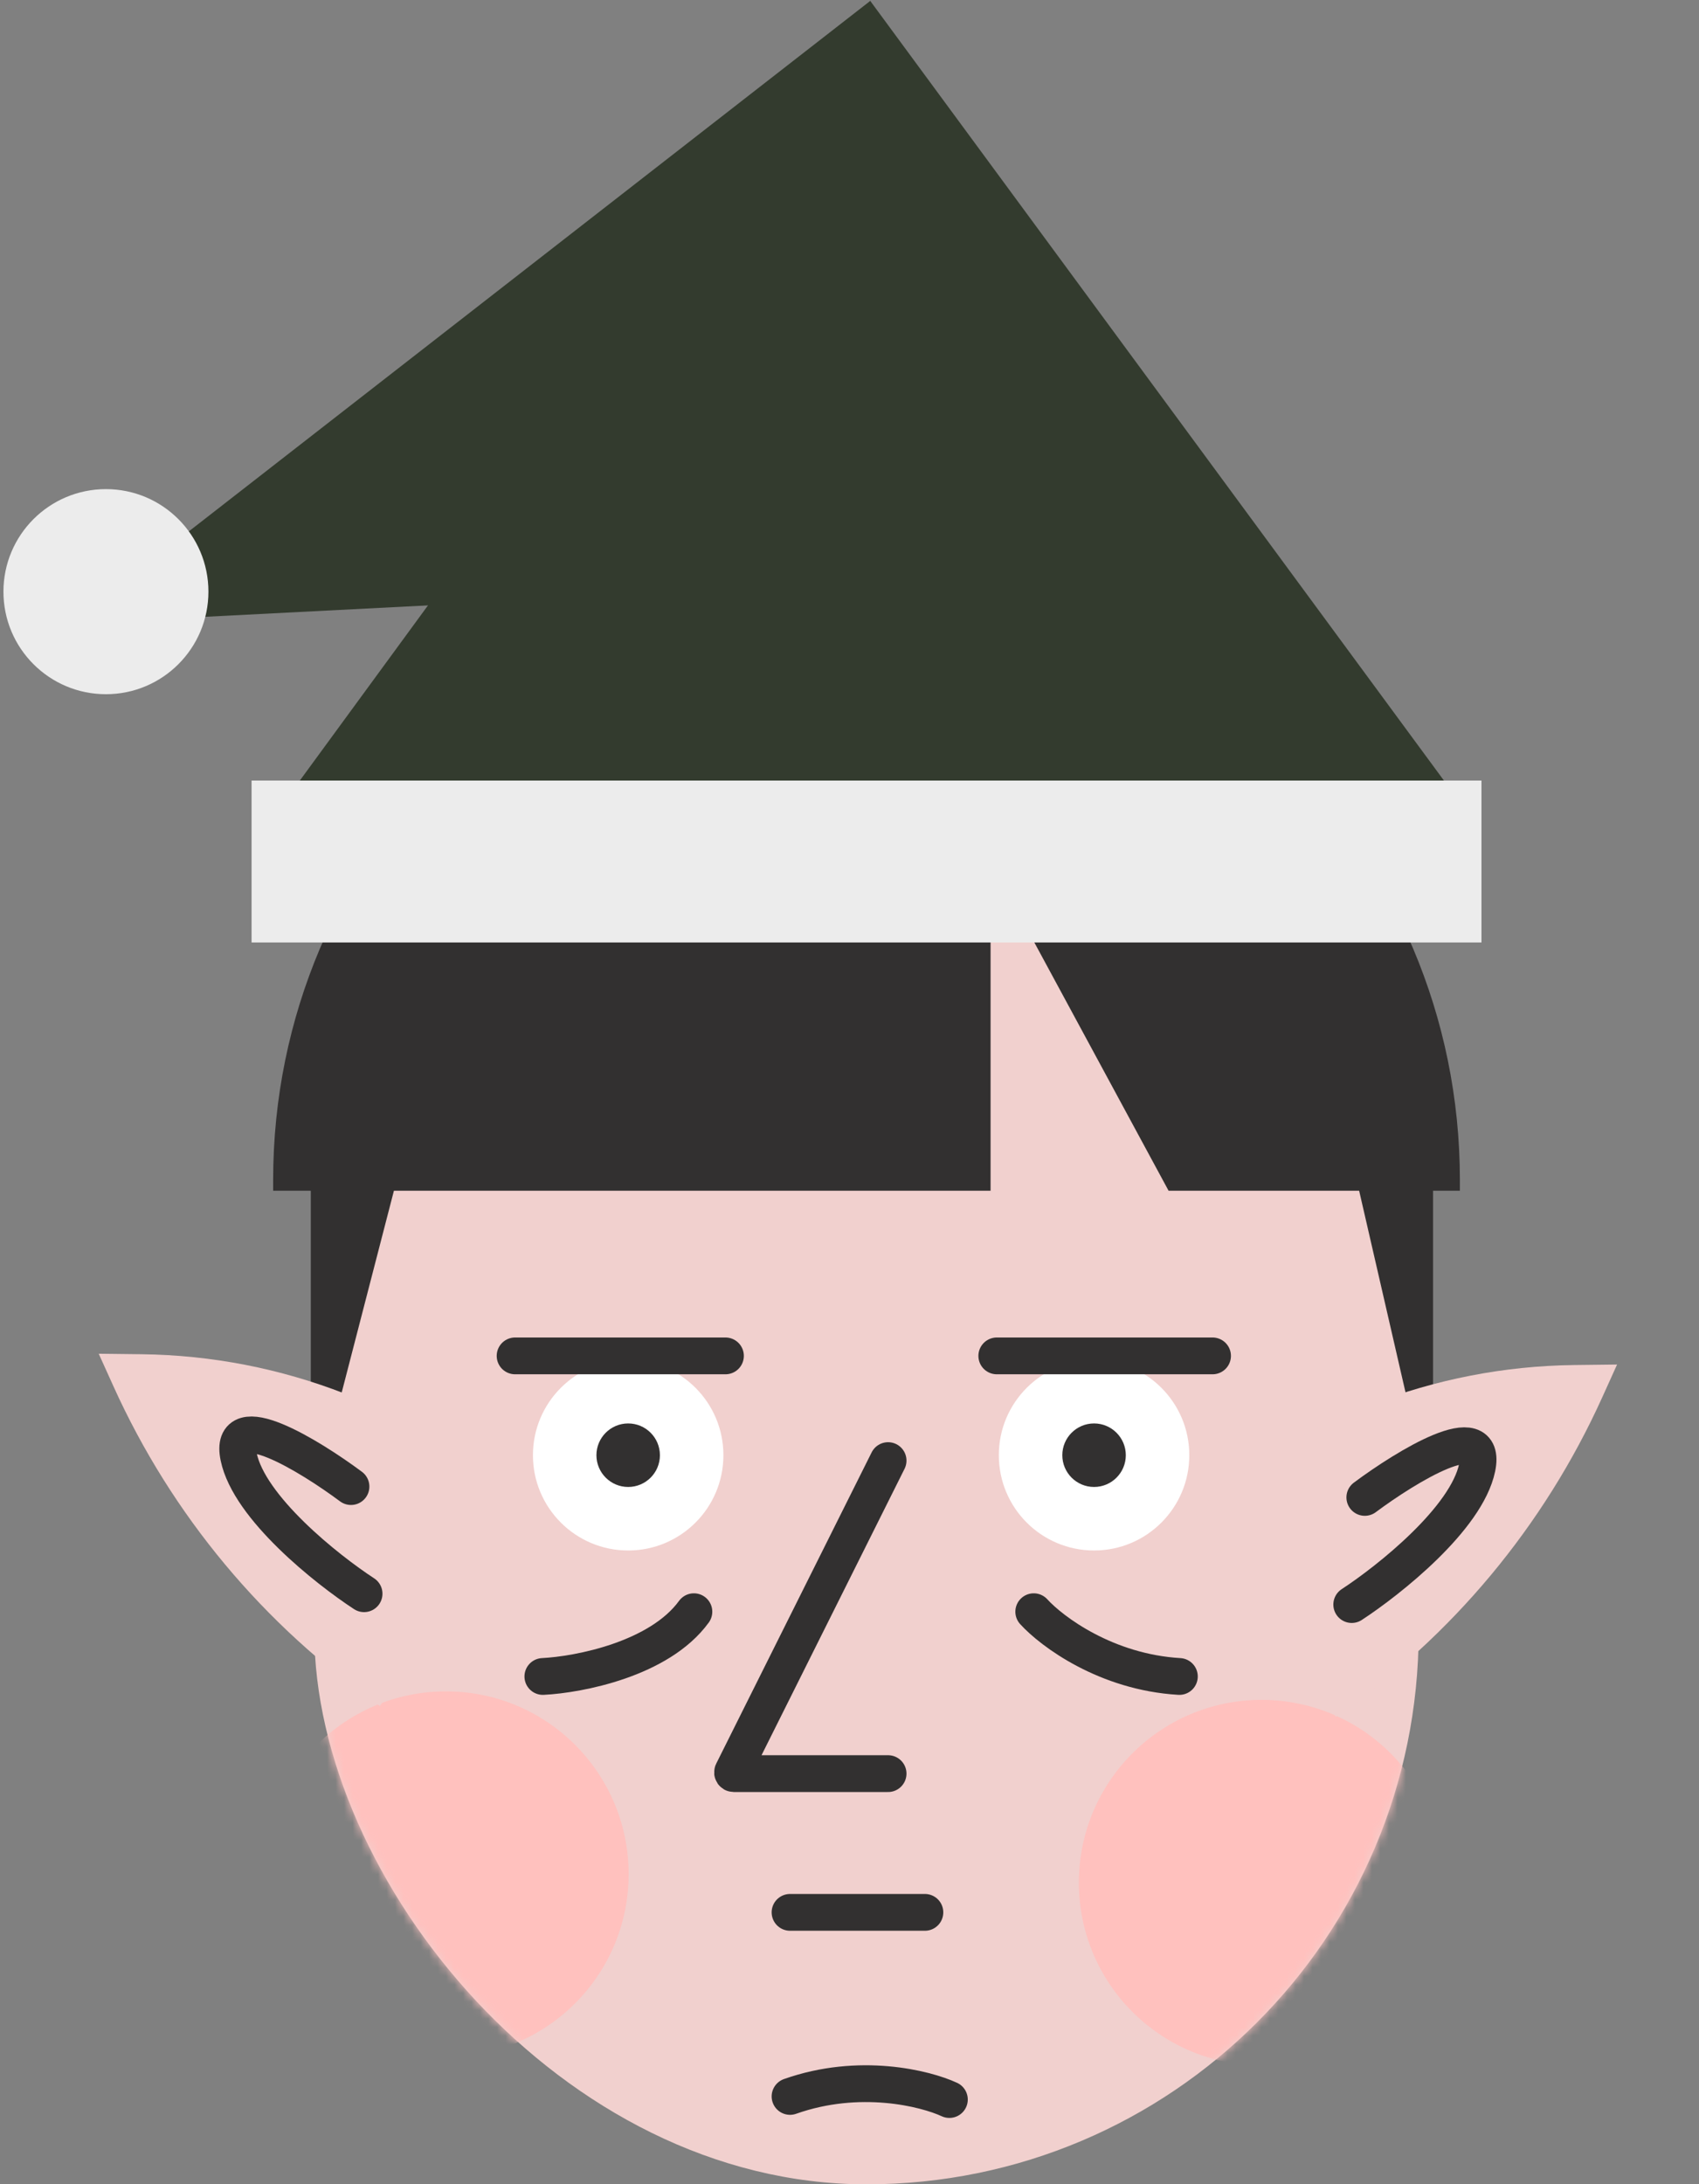 <svg width="200" height="257" viewBox="0 0 200 257" fill="none" xmlns="http://www.w3.org/2000/svg">
<rect x="0" y="0" width="200" height="257" fill="#808080" stroke="none"/>
<rect x="37" y="93" width="130" height="164" rx="65" fill="#F1D0CE"/>
<mask id="mask0_1194_1463" style="mask-type:alpha" maskUnits="userSpaceOnUse" x="37" y="93" width="130" height="164">
<rect x="37" y="93" width="130" height="164" rx="65" fill="#F1D0CE"/>
</mask>
<g mask="url(#mask0_1194_1463)">
<circle cx="52.5" cy="220.5" r="21.5" fill="#FFC1BE"/>
<circle cx="148.5" cy="221.5" r="21.5" fill="#FFC1BE"/>
</g>
<path d="M32.154 138.828C32.154 100.252 63.426 68.98 102.003 68.98C140.579 68.98 171.852 100.252 171.852 138.828V140.098H137.562L116.607 101.364V140.098H32.154V138.828Z" fill="#323030"/>
<path d="M36.584 138.736C36.584 135.982 38.816 133.749 41.571 133.749C44.832 133.749 47.216 136.828 46.399 139.986L39.78 165.551C39.594 166.268 38.948 166.769 38.208 166.769C37.311 166.769 36.584 166.041 36.584 165.144V150.259V138.736Z" fill="#323030"/>
<path d="M168.692 138.252C168.692 135.765 166.676 133.749 164.189 133.749C161.294 133.749 159.152 136.441 159.801 139.262L165.876 165.662C166.025 166.31 166.601 166.769 167.266 166.769C168.053 166.769 168.692 166.13 168.692 165.342V150.259V138.252Z" fill="#323030"/>
<circle cx="73.946" cy="171.213" r="11.211" fill="white"/>
<circle cx="73.946" cy="171.213" r="3.737" fill="#323030"/>
<circle cx="128.789" cy="171.213" r="11.211" fill="white"/>
<circle cx="128.789" cy="171.213" r="3.737" fill="#323030"/>
<path d="M16.668 159.333C33.17 159.529 49.041 165.701 61.339 176.706L44.711 200.721C31.047 191.26 20.21 178.263 13.361 163.119L11.621 159.273L16.668 159.333Z" fill="#F1D0CE"/>
<path d="M42.857 187.51C38.454 184.636 29.338 177.391 28.094 171.402C26.851 165.413 36.391 171.241 41.317 174.904" stroke="#323030" stroke-width="4.329" stroke-linecap="round"/>
<path d="M185.309 160.605C168.808 160.801 152.938 166.974 140.641 177.98L157.268 201.997C170.932 192.535 181.767 179.537 188.616 164.392L190.356 160.545L185.309 160.605Z" fill="#F1D0CE"/>
<path d="M159.121 188.786C163.523 185.912 172.639 178.666 173.883 172.677C175.126 166.687 165.587 172.516 160.661 176.179" stroke="#323030" stroke-width="4.329" stroke-linecap="round"/>
<path d="M63.903 197.247C68.137 197.035 77.619 195.215 81.683 189.627" stroke="#323030" stroke-width="4.329" stroke-linecap="round"/>
<path d="M121.688 189.627C123.804 191.955 130.196 196.739 138.832 197.247" stroke="#323030" stroke-width="4.329" stroke-linecap="round"/>
<path d="M111.758 247.022C108.904 245.699 101.156 243.772 93 246.657" stroke="#323030" stroke-width="4.329" stroke-linecap="round"/>
<path d="M104.543 171.848L86.247 208.468C86.199 208.564 86.269 208.677 86.376 208.677H104.543" stroke="#323030" stroke-width="4.329" stroke-linecap="round"/>
<path d="M93 225H108.875" stroke="#323030" stroke-width="4.329" stroke-linecap="round"/>
<path d="M60.634 159.528H85.398" stroke="#323030" stroke-width="4.329" stroke-linecap="round"/>
<path d="M117.338 159.528H142.737" stroke="#323030" stroke-width="4.329" stroke-linecap="round"/>
<path d="M102.443 0.107L171.379 93.743H33.899L102.443 0.107Z" fill="#333B2E"/>
<rect x="29.615" y="91.838" width="144.778" height="19.05" fill="#ECECEC"/>
<path d="M8.264 73.384L102.442 0.107L127.412 67.285L8.264 73.384Z" fill="#333B2E"/>
<circle cx="12.47" cy="69.613" r="12.065" fill="#ECECEC"/>
</svg>

